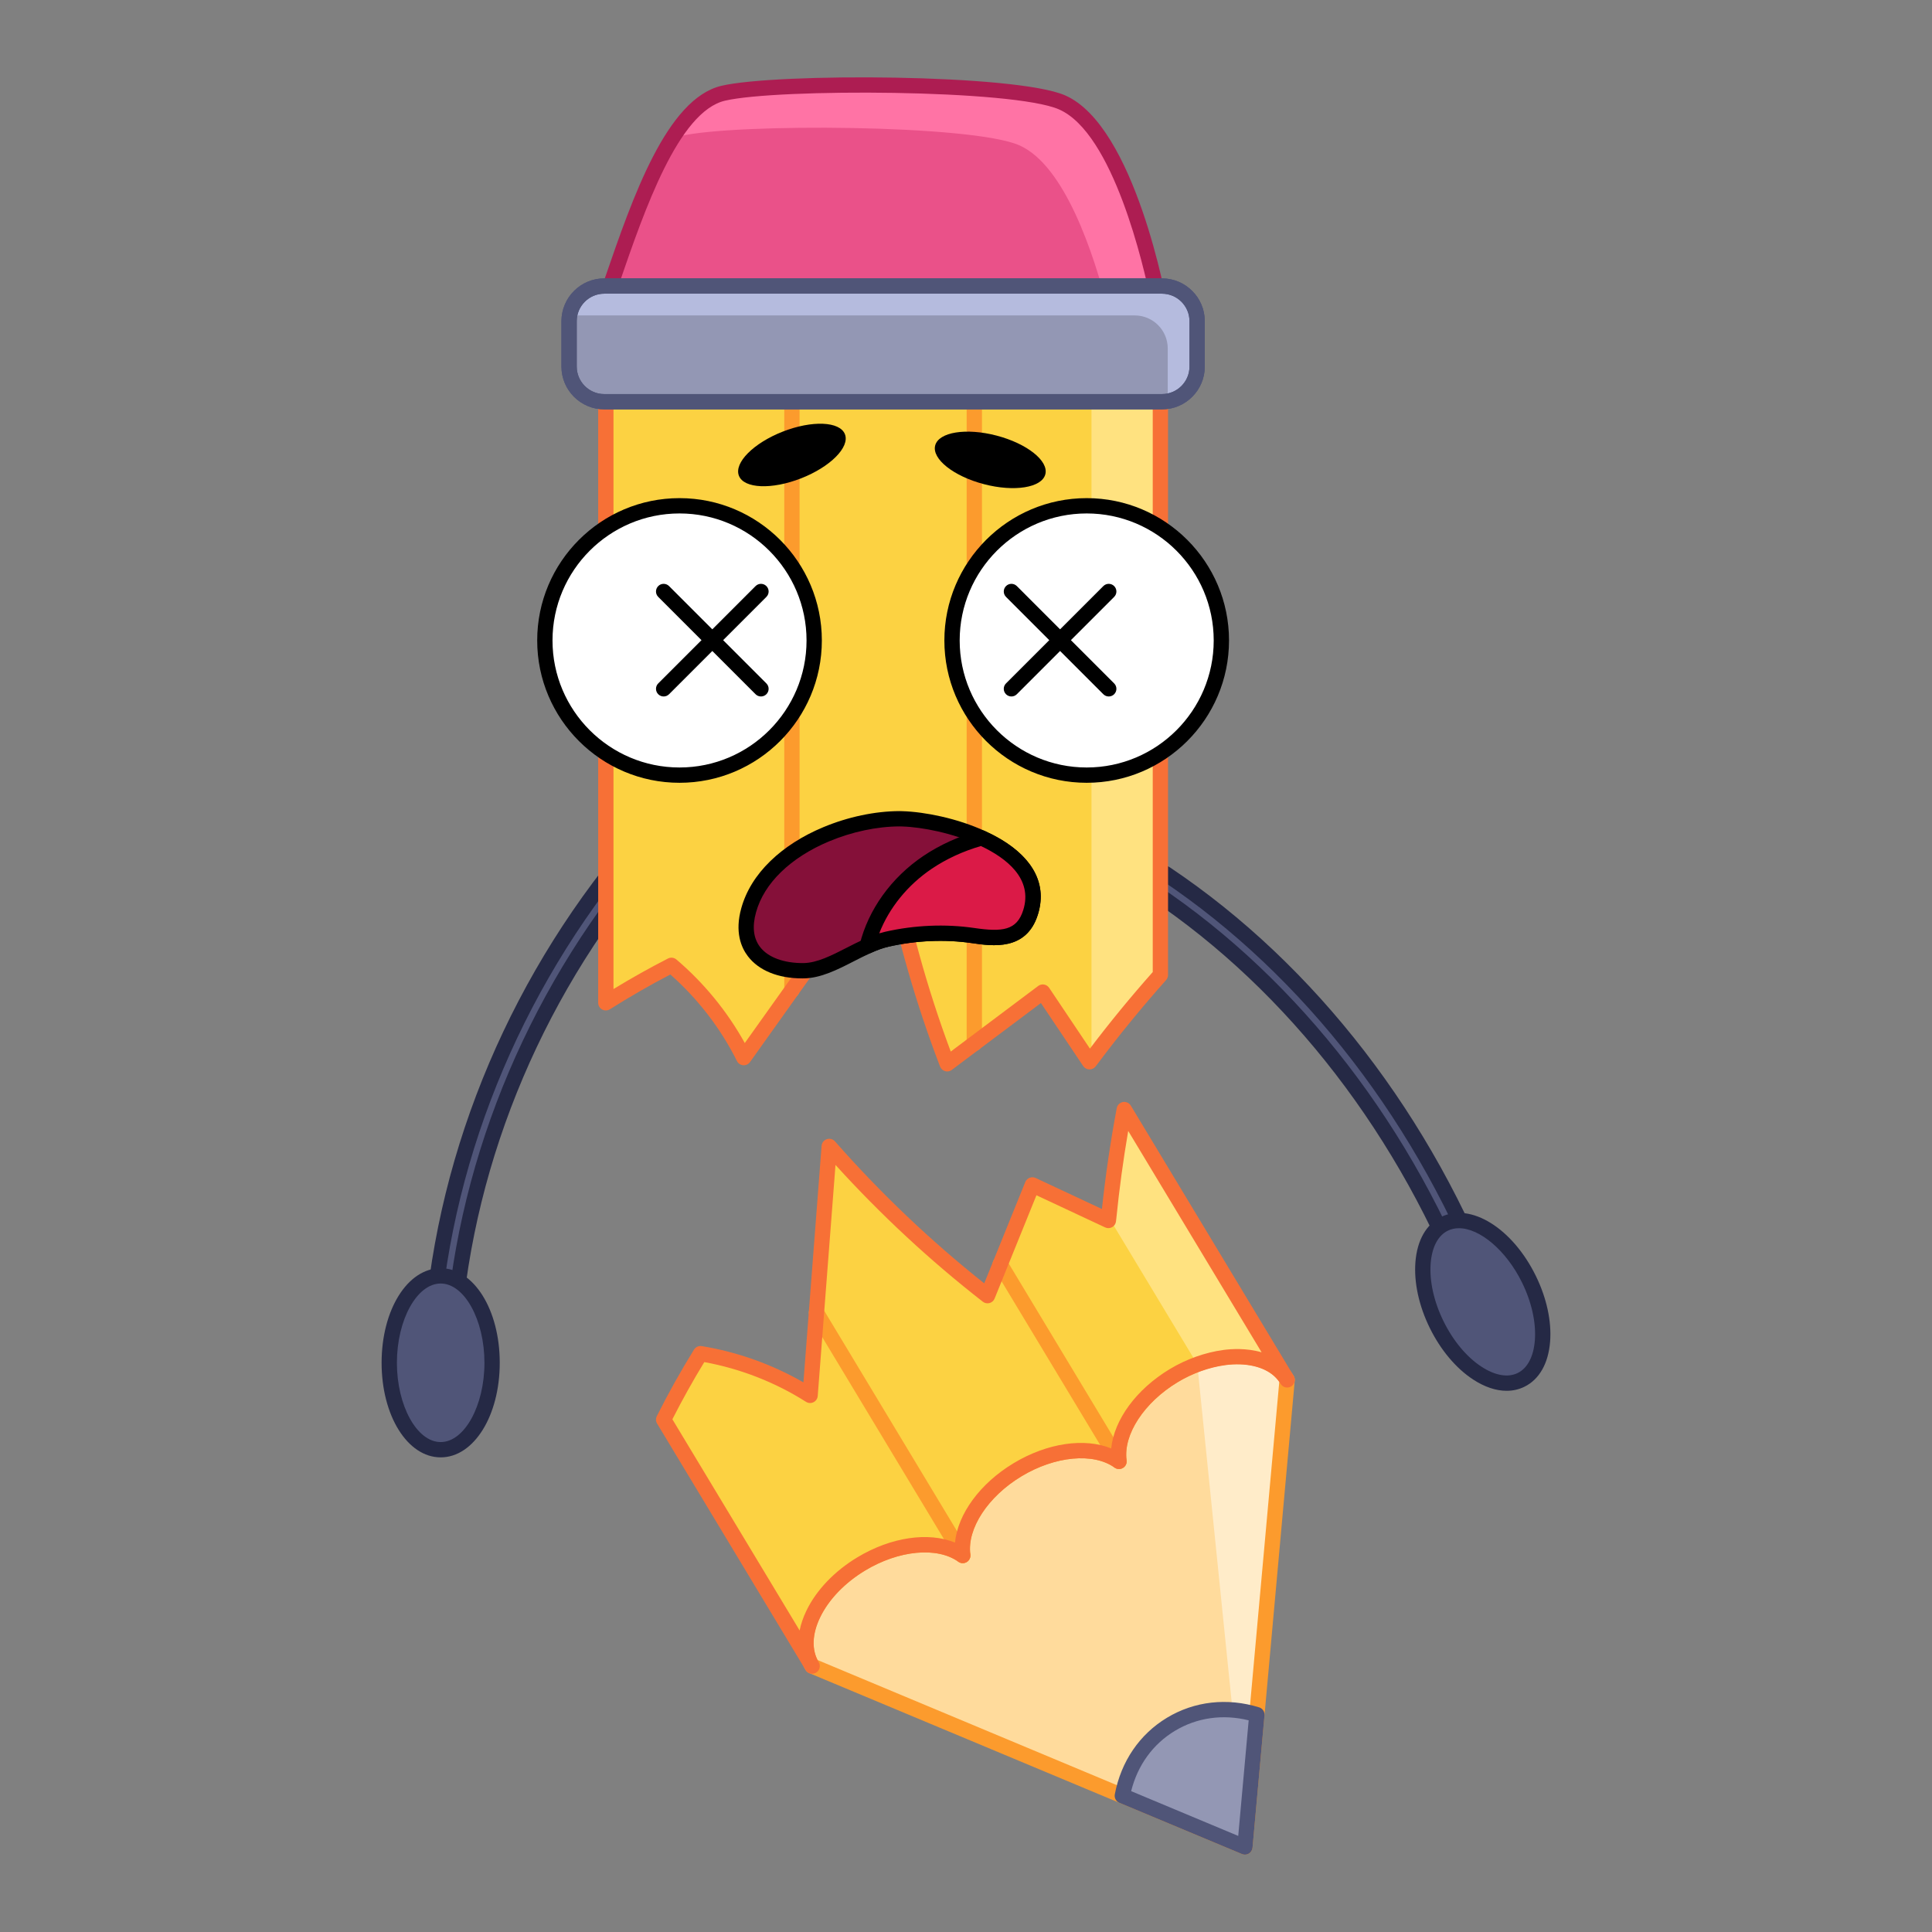 <svg id="Слой_1" height="512" viewBox="0 0 512 512" width="512" xmlns="http://www.w3.org/2000/svg">
    <rect x="0" y="0" width="512" height="512" fill="#808080" stroke="none"/>
    <g>
        <g>
            <g>
                <path d="m116.785 364.014c-.032 0-.062 0-.094-.002-1.578-.05-2.816-1.371-2.765-2.949 1.534-47.602 19.46-94.926 50.479-133.256.993-1.229 2.794-1.417 4.021-.424 1.228.993 1.417 2.794.424 4.021-30.239 37.368-47.714 83.48-49.209 129.844-.05 1.546-1.32 2.766-2.856 2.766z"
                      fill="#505578"/>
                <path d="m116.785 366.041c-.021 0-.137-.001-.158-.002-1.306-.042-2.517-.589-3.41-1.542-.892-.953-1.361-2.196-1.318-3.501 1.548-48.041 19.635-95.795 50.928-134.465.819-1.014 1.985-1.649 3.284-1.786 1.296-.141 2.574.24 3.591 1.061 1.014.82 1.648 1.987 1.784 3.286.138 1.299-.24 2.573-1.061 3.588-29.962 37.025-47.277 82.708-48.758 128.633-.085 2.651-2.229 4.728-4.882 4.728zm49.84-137.268c-.033 0-.062.002-.087.005-.128.014-.368.07-.557.303-30.742 37.989-48.508 84.883-50.028 132.047-.01.3.136.502.224.596.088.093.28.251.578.261l.03 2.028v-2.028c.451 0 .814-.353.829-.804 1.508-46.803 19.144-93.346 49.659-131.054.188-.233.194-.482.18-.61s-.07-.37-.303-.559c-.189-.152-.388-.185-.525-.185z"
                      fill="#252945"/>
            </g>
        </g>
        <g>
            <g>
                <path d="m392.95 347.863c-1.156 0-2.244-.706-2.676-1.85-17.279-45.782-47.268-84.722-84.443-109.647-1.311-.88-1.661-2.656-.783-3.968.879-1.311 2.656-1.661 3.968-.783 38.155 25.583 68.913 65.493 86.608 112.378.557 1.478-.188 3.127-1.665 3.685-.333.125-.674.185-1.009.185z"
                      fill="#505578"/>
                <path d="m392.95 349.891c-2.023 0-3.861-1.27-4.574-3.162-17.13-45.389-46.847-83.985-83.675-108.68-2.237-1.5-2.838-4.541-1.338-6.78 1.5-2.238 4.543-2.838 6.781-1.339 38.503 25.816 69.534 66.07 87.377 113.347.951 2.522-.326 5.347-2.847 6.298-.552.209-1.133.316-1.724.316zm-85.526-116.733c-.268 0-.532.13-.692.368-.254.381-.152.898.228 1.154 37.524 25.16 67.786 64.444 85.211 110.617.189.498.7.624 1.068.484.432-.162.649-.644.487-1.072-17.548-46.493-48.033-86.06-85.841-111.41-.141-.095-.302-.141-.461-.141z"
                      fill="#252945"/>
            </g>
        </g>
        <g>
            <path d="m307.516 95.754v162.621c-6.404 7.186-12.504 14.639-18.26 22.34-.172.229-.343.438-.515.667-4.136-6.157-8.253-12.314-12.39-18.47-6.042 4.537-12.104 9.073-18.146 13.61-2.402 1.792-4.784 3.603-7.186 5.394-6.9-17.975-12.085-36.578-15.516-55.525-8.539 12.008-17.079 23.998-25.637 35.987-4.251 5.966-8.501 11.932-12.752 17.898-4.651-9.34-11.227-17.708-19.176-24.455-5.947 3.05-11.742 6.366-17.384 9.931v-169.998z"
                  fill="#fcd242"/>
            <path d="m307.516 95.754v162.621c-6.404 7.186-12.504 14.639-18.26 22.34v-184.961z" fill="#ffe280"/>
            <g>
                <path d="m209.865 264.406c-1.12 0-2.028-.908-2.028-2.028v-162.24c0-1.12.908-2.028 2.028-2.028s2.028.908 2.028 2.028v162.24c0 1.12-.908 2.028-2.028 2.028z"
                      fill="#fc9b2d"/>
            </g>
            <g>
                <path d="m258.204 278.55c-1.12 0-2.028-.908-2.028-2.028v-178.824c0-1.12.908-2.028 2.028-2.028s2.028.908 2.028 2.028v178.824c0 1.12-.908 2.028-2.028 2.028z"
                      fill="#fc9b2d"/>
            </g>
            <g>
                <path d="m251.018 283.944c-.189 0-.378-.027-.563-.08-.61-.176-1.102-.628-1.33-1.221-6.338-16.512-11.286-33.71-14.731-51.195-7.619 10.711-15.242 21.411-22.878 32.108l-12.751 17.896c-.413.58-1.092.904-1.811.846-.71-.056-1.339-.48-1.656-1.118-4.294-8.621-10.38-16.522-17.649-22.927-5.407 2.816-10.787 5.912-16.012 9.213-.627.393-1.416.417-2.063.061-.647-.358-1.049-1.038-1.049-1.777v-169.996c0-1.12.908-2.028 2.028-2.028h146.962c1.12 0 2.028.908 2.028 2.028v162.621c0 .498-.183.978-.514 1.35-6.388 7.167-12.495 14.638-18.151 22.204l-.519.673c-.395.524-1.019.817-1.674.807-.656-.018-1.264-.352-1.629-.896l-11.199-16.696-19.972 14.981c-1.216.916-2.433 1.833-3.654 2.744-.354.264-.781.402-1.213.402zm-15.516-59.581c.147 0 .294.016.442.049.796.178 1.408.815 1.554 1.618 3.253 17.963 8.115 35.66 14.462 52.647.495-.372.99-.745 1.485-1.118l21.687-16.269c.445-.335 1.005-.475 1.557-.377.549.092 1.035.407 1.345.868l10.807 16.111c5.227-6.905 10.819-13.72 16.647-20.288v-159.822h-142.906v164.325c4.736-2.887 9.577-5.6 14.43-8.089.728-.374 1.612-.274 2.238.258 7.286 6.185 13.504 13.789 18.125 22.139l10.839-15.213c8.559-11.99 17.098-23.978 25.636-35.986.385-.542 1.005-.853 1.652-.853z"
                      fill="#f77036"/>
            </g>
        </g>
        <g>
            <path d="m160.547 79.208c7.3-20.927 16.547-51.1 31.147-54.507s77.21-3.067 89.772 2.433c17.782 7.787 26.055 54.994 26.055 54.994z"
                  fill="#ea5189"/>
            <path d="m307.518 82.125-13.934-.286c-3.698-14.506-11.379-38.046-23.483-43.345-12.561-5.509-75.158-5.852-89.759-2.44-.801.191-1.582.458-2.344.801 4.003-6.347 8.52-10.941 13.705-12.161 14.601-3.393 77.198-3.05 89.759 2.44 17.783 7.795 26.056 54.991 26.056 54.991z"
                  fill="#ff73a5"/>
            <g>
                <path d="m307.521 84.157c-.014 0-.027 0-.041 0l-146.974-2.92c-.65-.013-1.254-.337-1.624-.87-.371-.533-.464-1.212-.251-1.826.57-1.634 1.153-3.325 1.748-5.055 7.263-21.102 16.303-47.363 30.854-50.758 14.589-3.405 77.975-3.173 91.045 2.551 18.566 8.129 26.895 54.53 27.24 56.5.105.597-.063 1.21-.457 1.671-.385.448-.949.707-1.54.707zm-144.144-6.921 141.675 2.815c-1.962-9.615-10.041-44.77-24.4-51.058-12.223-5.351-74.63-5.549-88.498-2.317-12.366 2.886-21.367 29.035-27.939 48.129-.282.82-.562 1.631-.838 2.431z"
                      fill="#ad1d52"/>
            </g>
        </g>
        <g>
            <g>
                <circle cx="180.081" cy="169.729" fill="#fff" r="35.689"/>
                <path d="m180.081 207.446c-20.797 0-37.717-16.92-37.717-37.718 0-20.797 16.92-37.717 37.717-37.717s37.717 16.92 37.717 37.717c0 20.798-16.92 37.718-37.717 37.718zm0-71.378c-18.561 0-33.661 15.1-33.661 33.661s15.1 33.662 33.661 33.662 33.661-15.101 33.661-33.662c0-18.562-15.1-33.661-33.661-33.661z"/>
            </g>
        </g>
        <g>
            <g>
                <circle cx="287.986" cy="169.729" fill="#fff" r="35.689"/>
                <path d="m287.986 207.446c-20.797 0-37.717-16.92-37.717-37.718 0-20.797 16.92-37.717 37.717-37.717s37.717 16.92 37.717 37.717c-.001 20.798-16.921 37.718-37.717 37.718zm0-71.378c-18.561 0-33.661 15.1-33.661 33.661s15.1 33.662 33.661 33.662 33.661-15.101 33.661-33.662c-.001-18.562-15.101-33.661-33.661-33.661z"/>
            </g>
        </g>
        <path d="m223.915 115.074c1.339 3.42-3.864 8.656-11.623 11.694s-15.134 2.728-16.473-.692 3.864-8.656 11.623-11.694 15.134-2.728 16.473.692z"/>
        <path d="m277.022 125.696c-.931 3.553-8.22 4.722-16.28 2.611-8.06-2.112-13.84-6.704-12.909-10.258.931-3.553 8.22-4.722 16.28-2.61s13.84 6.704 12.909 10.257z"/>
        <g>
            <path d="m312.658 106.462h-157.249c-2.538 0-4.596-2.058-4.596-4.596v-21.469c0-2.538 2.058-4.596 4.596-4.596h157.249c2.538 0 4.596 2.058 4.596 4.596v21.469c0 2.538-2.058 4.596-4.596 4.596z"
                  fill="#9397b4"/>
            <path d="m317.258 84.564v13.133c0 4.518-3.431 8.253-7.834 8.73.019-.305.038-.61.038-.934v-13.152c0-4.823-3.908-8.749-8.749-8.749h-148.925c-.324 0-.629.019-.934.038.477-4.403 4.194-7.834 8.711-7.834h148.925c4.841 0 8.768 3.927 8.768 8.768z"
                  fill="#b5bbde"/>
            <g>
                <path d="m307.934 108.49h-147.801c-6.257 0-11.348-5.091-11.348-11.348v-12.02c0-6.257 5.091-11.348 11.348-11.348h147.801c6.257 0 11.348 5.091 11.348 11.348v12.019c0 6.258-5.091 11.349-11.348 11.349zm-147.801-30.66c-4.021 0-7.292 3.271-7.292 7.292v12.019c0 4.021 3.271 7.292 7.292 7.292h147.801c4.021 0 7.292-3.271 7.292-7.292v-12.019c0-4.021-3.271-7.292-7.292-7.292z"
                      fill="#505578"/>
            </g>
            <g>
                <path d="m307.934 108.49h-147.801c-6.257 0-11.348-5.091-11.348-11.348v-12.02c0-6.257 5.091-11.348 11.348-11.348h147.801c6.257 0 11.348 5.091 11.348 11.348v12.019c0 6.258-5.091 11.349-11.348 11.349zm-147.801-30.66c-4.021 0-7.292 3.271-7.292 7.292v12.019c0 4.021 3.271 7.292 7.292 7.292h147.801c4.021 0 7.292-3.271 7.292-7.292v-12.019c0-4.021-3.271-7.292-7.292-7.292z"
                      fill="#505578"/>
            </g>
        </g>
        <g>
            <g>
                <path d="m273.096 241.815c-2.402 7.605-8.959 7.034-15.211 6.119-7.586-1.106-15.421-.724-22.874.972-1.734.4-3.469 1.048-5.204 1.849-5.661 2.554-11.36 6.443-16.869 6.5-10.16.114-17.517-5.452-14.525-16.068 1.239-4.422 3.793-8.273 7.148-11.532 3.698-3.602 8.387-6.481 13.381-8.559 6.462-2.707 13.438-4.098 19.442-4.117.248 0 .495.019.743.019 2.688.076 6.138.515 9.836 1.353 3.66.82 7.567 2.059 11.151 3.698 1.411.648 2.783 1.353 4.079 2.116 6.787 4.06 11.362 9.892 8.903 17.65z"
                      fill="#851039"/>
                <g>
                    <path d="m212.624 259.285c-6.407 0-11.517-2.073-14.414-5.854-1.785-2.331-3.538-6.442-1.748-12.795 1.268-4.527 3.855-8.712 7.687-12.436 3.687-3.592 8.534-6.696 14.015-8.976 6.526-2.733 13.707-4.251 20.215-4.273l.75.02c3.039.085 6.671.583 10.285 1.403 4.063.91 8.058 2.236 11.546 3.832 1.527.701 2.96 1.445 4.263 2.211 8.886 5.315 12.273 12.233 9.807 20.011-3.039 9.62-12.05 8.302-17.438 7.512-7.174-1.046-14.828-.719-22.129.944-1.472.34-3.045.9-4.804 1.712-1.462.66-2.908 1.401-4.355 2.141-4.322 2.211-8.793 4.499-13.344 4.546-.112.001-.224.002-.336.002zm25.762-40.279c-5.98.02-12.61 1.426-18.659 3.96-5.018 2.087-9.424 4.902-12.749 8.141-3.313 3.22-5.537 6.795-6.611 10.626-1.072 3.805-.715 6.911 1.062 9.231 2.119 2.768 6.312 4.299 11.487 4.263 3.598-.038 7.456-2.011 11.541-4.102 1.505-.77 3.013-1.54 4.518-2.219 1.998-.923 3.829-1.572 5.582-1.977 7.791-1.772 15.958-2.119 23.621-1.003 7.447 1.09 11.284.661 12.985-4.722 0-.001.001-.001.001-.002 1.857-5.859-.838-11.006-8.01-15.298-1.173-.689-2.484-1.369-3.885-2.012-3.233-1.479-6.951-2.712-10.748-3.563-3.369-.764-6.724-1.227-9.45-1.304z"/>
                </g>
            </g>
            <g>
                <path d="m273.096 241.815c-2.402 7.605-8.959 7.034-15.211 6.119-7.586-1.106-15.421-.724-22.874.972-1.734.4-3.469 1.048-5.204 1.849 2.192-8.959 8.273-17.022 16.011-22.225 4.384-2.954 9.226-5.07 14.296-6.481 8.884 4.022 15.899 10.541 12.982 19.766z"
                      fill="#db1a47"/>
                <g>
                    <path d="m229.809 252.783c-.461 0-.919-.158-1.289-.462-.601-.495-.865-1.291-.68-2.048 2.251-9.201 8.392-17.74 16.849-23.427 4.379-2.95 9.387-5.221 14.884-6.75.459-.127.947-.09 1.38.106 11.904 5.39 16.903 13.283 14.078 22.225-3.039 9.622-12.051 8.304-17.439 7.514-7.174-1.046-14.828-.719-22.129.944-1.472.34-3.045.9-4.804 1.712-.271.124-.561.186-.85.186zm30.139-28.577c-4.797 1.406-9.166 3.424-12.996 6.005-6.412 4.312-11.341 10.412-13.946 17.135.525-.16 1.042-.298 1.551-.416 7.791-1.772 15.958-2.119 23.621-1.003 7.447 1.09 11.284.661 12.985-4.722 2.639-8.348-4.475-13.814-11.215-16.999z"/>
                </g>
            </g>
        </g>
        <g>
            <g>
                <path d="m341.105 365.673-11.191 123.801-114.685-47.951c-4.693-7.788 1.133-19.91 13.035-27.082 9.845-5.932 20.745-6.603 26.88-2.221-1.008-7.471 4.679-16.795 14.523-22.727 9.845-5.932 20.745-6.603 26.88-2.221-1.008-7.471 4.679-16.795 14.523-22.727 11.886-7.164 25.342-6.66 30.035 1.128z"
                      fill="#ffdb9c"/>
                <path d="m341.105 365.673-11.191 123.801.191-2.112-12.816-125.832s17.79-5.858 23.816 4.143z"
                      fill="#ffecc9"/>
                <g>
                    <path d="m329.914 491.501c-.265 0-.531-.051-.782-.157l-114.684-47.952c-.398-.165-.732-.454-.955-.824-5.264-8.735.893-22.133 13.725-29.865 8.937-5.385 18.816-6.777 25.863-3.908.754-7.57 6.604-15.656 15.541-21.04 8.937-5.386 18.816-6.778 25.863-3.909.754-7.57 6.604-15.656 15.541-21.039 6.083-3.666 12.75-5.564 18.837-5.331 6.381.24 11.346 2.78 13.98 7.151.223.369.322.8.283 1.229l-11.191 123.801c-.058.644-.42 1.221-.973 1.555-.321.192-.684.289-1.048.289zm-113.256-51.58 111.485 46.615 10.879-120.347c-1.997-2.836-5.63-4.485-10.313-4.661-5.297-.188-11.178 1.489-16.591 4.752-8.906 5.366-14.482 13.886-13.56 20.719.108.802-.27 1.591-.964 2.008-.692.419-1.566.384-2.225-.086-5.612-4.009-15.749-3.06-24.655 2.307s-14.482 13.887-13.56 20.72c.108.802-.27 1.591-.964 2.008-.692.42-1.566.383-2.225-.086-5.612-4.01-15.75-3.059-24.655 2.307-10.625 6.403-16.154 16.9-12.652 23.744z"
                          fill="#fc9b2d"/>
                </g>
            </g>
            <g>
                <path d="m333.084 454.404-3.17 35.069-32.487-13.583c1.473-7.786 5.902-14.728 12.89-18.939 6.988-4.21 15.195-4.883 22.767-2.547z"
                      fill="#9397b4"/>
                <path d="m329.914 491.501c-.265 0-.531-.051-.782-.157l-32.486-13.583c-.883-.369-1.388-1.306-1.21-2.248 1.646-8.706 6.56-15.915 13.836-20.299 7.275-4.384 15.944-5.359 24.411-2.748.915.282 1.508 1.167 1.422 2.12l-3.17 35.069c-.058.644-.42 1.221-.973 1.555-.321.194-.684.291-1.048.291zm-30.146-16.829 28.375 11.864 2.769-30.631c-6.839-1.695-13.724-.728-19.548 2.784-5.826 3.51-9.899 9.144-11.596 15.983z"
                      fill="#505578"/>
            </g>
            <g>
                <path d="m297.941 294.044 43.163 71.631c-.148-.245-.311-.48-.465-.699-.174-.251-.344-.46-.524-.685-.17-.209-.357-.408-.544-.607s-.38-.372-.573-.545c-.661-.581-1.378-1.106-2.183-1.555-.232-.127-.465-.254-.713-.371-.258-.133-.533-.257-.798-.365-.556-.221-1.129-.433-1.724-.608-.298-.088-.602-.149-.916-.227-1.403-.334-2.93-.504-4.538-.514-.539-.009-1.095-.008-1.648.036-.52.024-1.046.074-1.589.134-.111 0-.212.017-.33.043-.543.06-1.066.152-1.615.238-.043.003-.075.023-.134.036-.582.106-1.18.221-1.774.379-.487.115-.98.257-1.49.408-.252.062-.51.151-.768.24-.483.158-1 .335-1.49.519-2.094.772-4.178 1.783-6.219 3.013-9.845 5.932-15.531 15.256-14.523 22.727-6.134-4.382-17.035-3.711-26.88 2.221s-15.531 15.256-14.523 22.727c-6.134-4.382-17.035-3.711-26.88 2.221-11.902 7.172-17.727 19.294-13.034 27.082l-39.356-65.312c2.993-5.965 6.244-11.796 9.764-17.478 10.291 1.677 20.242 5.45 29.046 11.05.561-7.304 1.123-14.608 1.684-21.912 1.143-14.686 2.269-29.363 3.385-44.056 12.717 14.458 26.76 27.716 41.947 39.55 1.132-2.774 2.238-5.555 3.371-8.329 2.834-7.004 5.684-14.018 8.518-21.023 6.72 3.139 13.424 6.287 20.145 9.426.029-.284.068-.553.096-.837.957-9.566 2.335-19.098 4.112-28.558z"
                      fill="#fcd242"/>
                <path d="m297.941 294.044 43.163 71.631c-5.007-7.793-16.102-7.05-23.816-4.143l-23.458-38.929c.956-9.567 2.334-19.099 4.111-28.559z"
                      fill="#ffe280"/>
                <g>
                    <path d="m255.145 414.249c-.687 0-1.359-.35-1.739-.981l-38.775-64.349c-.578-.96-.269-2.205.69-2.784.959-.578 2.206-.271 2.784.69l38.775 64.349c.578.96.269 2.205-.69 2.784-.328.197-.689.291-1.045.291z"
                          fill="#fc9b2d"/>
                </g>
                <g>
                    <path d="m296.548 389.3c-.687 0-1.359-.349-1.739-.981l-31.475-52.236c-.578-.96-.269-2.205.69-2.784.959-.577 2.205-.269 2.784.69l31.475 52.236c.578.96.269 2.205-.69 2.784-.328.197-.688.291-1.045.291z"
                          fill="#fc9b2d"/>
                </g>
                <g>
                    <path d="m215.23 443.552c-.687 0-1.359-.35-1.739-.981-.002-.002-.003-.005-.004-.007l-39.352-65.306c-.359-.596-.388-1.334-.076-1.956 3.032-6.042 6.346-11.976 9.853-17.636.432-.696 1.244-1.068 2.05-.934 9.435 1.538 18.685 4.842 26.951 9.608l1.432-18.624c1.143-14.688 2.269-29.362 3.386-44.054.061-.814.605-1.511 1.378-1.77.772-.261 1.627-.031 2.167.583 12.058 13.709 25.356 26.356 39.557 37.628l.643-1.588c.57-1.415 1.141-2.831 1.718-4.245l8.515-21.017c.209-.516.621-.923 1.138-1.127.518-.205 1.095-.186 1.601.049l17.572 8.222c.942-8.871 2.262-17.855 3.928-26.728.155-.827.805-1.473 1.634-1.622.831-.144 1.663.23 2.096.95l43.175 71.65c.571.957.263 2.195-.689 2.774-.953.575-2.192.278-2.778-.669-.482-.782-1.101-1.529-1.742-2.103-2.801-2.507-7.622-3.585-12.884-2.878-4.278.573-8.768 2.176-12.643 4.51-8.906 5.367-14.482 13.887-13.56 20.72.108.802-.27 1.591-.964 2.008-.692.42-1.566.384-2.225-.086-5.612-4.009-15.75-3.06-24.655 2.307-8.906 5.367-14.482 13.887-13.56 20.72.108.802-.27 1.591-.964 2.008-.691.42-1.567.384-2.226-.087-5.608-4.005-15.748-3.057-24.654 2.308-5.421 3.266-9.668 7.688-11.959 12.452-2.151 4.47-2.29 8.671-.394 11.831l.009.015c.578.96.269 2.205-.69 2.784-.328.197-.688.291-1.045.291zm-37.042-67.427 33.722 55.963c.341-1.702.936-3.45 1.785-5.216 2.63-5.467 7.432-10.498 13.521-14.167 8.938-5.385 18.818-6.78 25.863-3.908.754-7.57 6.604-15.656 15.541-21.04 8.935-5.383 18.817-6.778 25.863-3.908.754-7.57 6.604-15.655 15.541-21.04 4.34-2.615 9.382-4.411 14.198-5.057 2.029-.27 6.077-.56 10.116.625l-35.353-58.67c-1.319 7.7-2.371 15.447-3.136 23.1l-.096.839c-.066.654-.446 1.235-1.017 1.56-.569.323-1.262.352-1.86.074l-18.21-8.521-7.715 19.04c-.577 1.414-1.145 2.824-1.713 4.234l-1.66 4.102c-.24.587-.741 1.029-1.355 1.193-.614.162-1.267.031-1.769-.361-13.949-10.869-27.064-23.048-39.04-36.247-.998 13.109-2.004 26.205-3.024 39.311l-1.684 21.91c-.054.71-.478 1.34-1.115 1.659-.637.317-1.394.281-1.995-.103-8.126-5.168-17.416-8.794-26.95-10.529-2.988 4.889-5.827 9.979-8.458 15.157z"
                          fill="#f77036"/>
                </g>
            </g>
        </g>
        <g>
            <g>
                <path d="m201.666 184.572c-.519 0-1.038-.198-1.434-.594l-25.794-25.794c-.792-.792-.792-2.076 0-2.868s2.076-.792 2.868 0l25.794 25.794c.792.792.792 2.076 0 2.868-.396.396-.915.594-1.434.594z"/>
            </g>
            <g>
                <path d="m175.873 184.572c-.519 0-1.038-.198-1.434-.594-.792-.792-.792-2.076 0-2.868l25.794-25.794c.792-.792 2.076-.792 2.868 0s.792 2.076 0 2.868l-25.794 25.794c-.396.396-.915.594-1.434.594z"/>
            </g>
        </g>
        <g>
            <g>
                <path d="m293.83 184.572c-.519 0-1.038-.198-1.434-.594l-25.793-25.794c-.792-.792-.792-2.076 0-2.868s2.076-.792 2.868 0l25.793 25.794c.792.792.792 2.076 0 2.868-.396.396-.915.594-1.434.594z"/>
            </g>
            <g>
                <path d="m268.036 184.572c-.519 0-1.038-.198-1.434-.594-.792-.792-.792-2.076 0-2.868l25.793-25.794c.792-.792 2.076-.792 2.868 0s.792 2.076 0 2.868l-25.793 25.794c-.396.396-.915.594-1.434.594z"/>
            </g>
        </g>
        <g>
            <ellipse cx="116.783" cy="361.154" fill="#505578" rx="13.627" ry="23.036"/>
            <path d="m116.783 386.218c-8.778 0-15.655-11.009-15.655-25.064s6.876-25.064 15.655-25.064 15.655 11.009 15.655 25.064-6.877 25.064-15.655 25.064zm0-46.071c-6.287 0-11.599 9.62-11.599 21.008s5.312 21.008 11.599 21.008c6.288 0 11.6-9.62 11.6-21.008-.001-11.388-5.312-21.008-11.6-21.008z"
                  fill="#252945"/>
        </g>
        <g>
            <ellipse cx="392.948" cy="345.003" fill="#505578" rx="13.627" ry="23.036"
                     transform="matrix(.898 -.441 .441 .898 -111.804 208.401)"/>
            <path d="m399.266 368.578c-2.816 0-5.857-1.015-8.903-3.012-4.526-2.968-8.599-7.822-11.468-13.667-2.868-5.844-4.215-12.035-3.794-17.432.451-5.783 2.869-10.033 6.806-11.965 7.876-3.867 18.904 2.987 25.095 15.604 2.868 5.845 4.215 12.036 3.794 17.432-.452 5.784-2.869 10.033-6.806 11.965-1.465.719-3.055 1.075-4.724 1.075zm-12.635-43.088c-1.046 0-2.035.211-2.938.655-2.597 1.274-4.213 4.342-4.549 8.639-.365 4.683.839 10.127 3.392 15.33s6.122 9.486 10.05 12.062c3.603 2.362 7.02 2.96 9.617 1.687 2.597-1.275 4.213-4.343 4.549-8.64.365-4.683-.839-10.127-3.392-15.33-4.213-8.587-11.242-14.403-16.729-14.403z"
                  fill="#252945"/>
        </g>
    </g>
</svg>